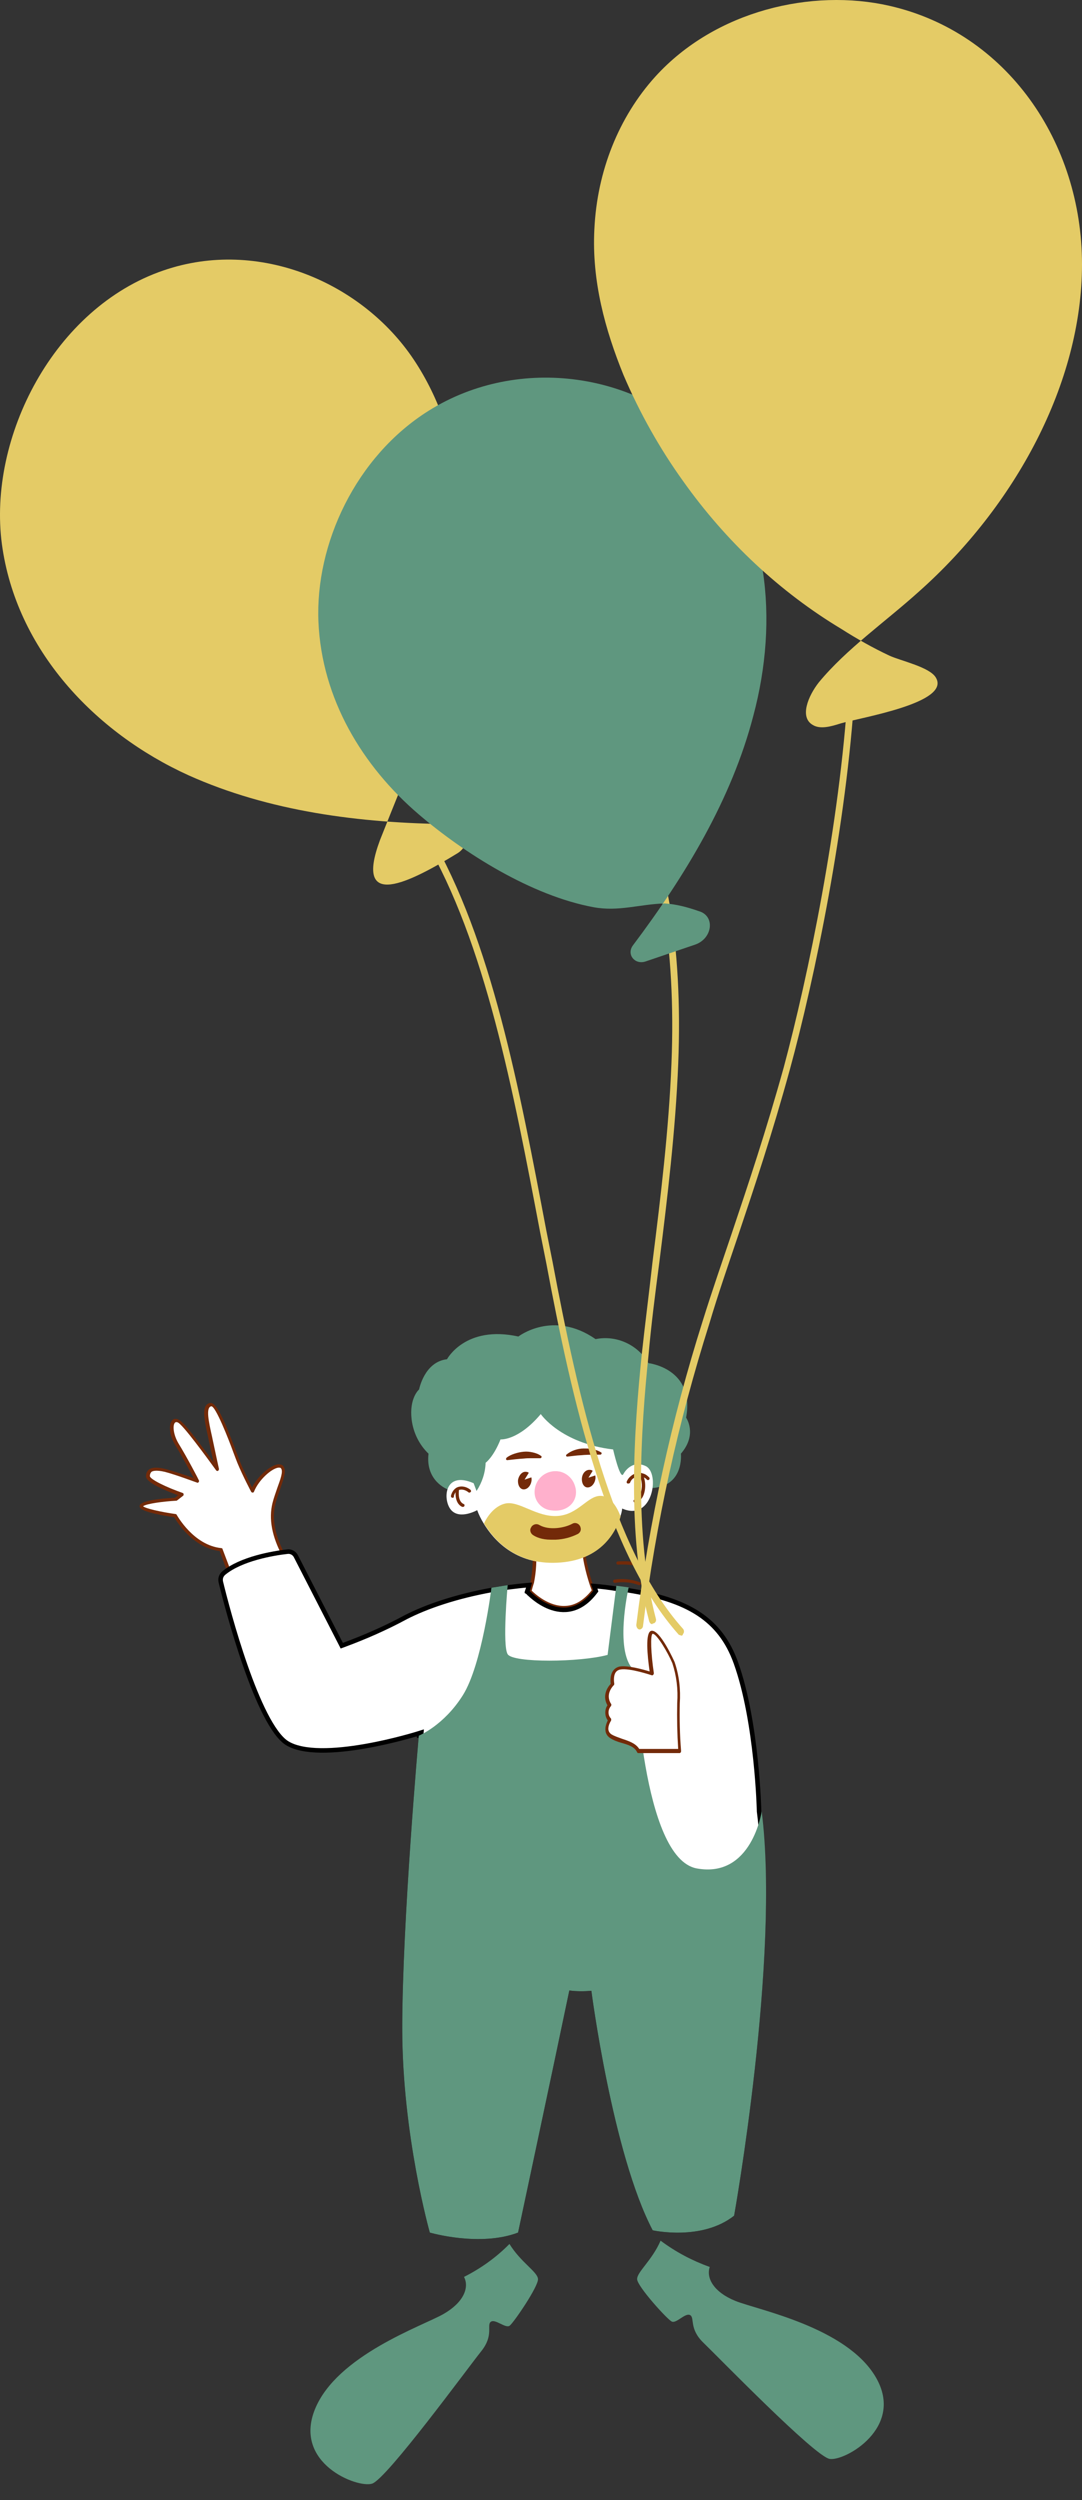 <svg width="239" height="552" viewBox="0 0 239 552" fill="none" xmlns="http://www.w3.org/2000/svg">
<rect x="0" y="0" width="239" height="552" fill="#333333" stroke="none"/>
<path d="M62.842 343.897C60.262 339.096 59.689 335.227 60.477 331.931C61.265 328.634 63.272 325.123 62.268 323.977C61.265 322.83 57.181 325.697 55.676 329.279C55.676 329.279 53.956 325.983 52.738 322.974C51.52 319.964 48.08 309.86 46.504 310.219C44.927 310.577 45.644 313.73 46.504 317.814C47.364 321.899 47.937 324.478 47.937 324.478C47.937 324.478 41.989 316.166 39.983 314.303C37.977 312.44 37.188 315.736 39.123 318.961C41.058 322.185 43.637 327.13 43.637 327.13C43.637 327.13 39.051 325.41 36.472 324.765C33.892 324.12 32.674 324.622 32.674 326.055C32.674 327.488 40.126 330.139 40.126 330.139L38.836 331.142C38.836 331.142 32.172 331.429 31.312 332.504C30.453 333.579 38.765 334.725 38.765 334.725C38.765 334.725 42.491 341.533 48.797 342.178L51.233 348.77L62.842 343.897Z" fill="white"/>
<path d="M51.234 349.057C51.162 349.057 51.162 349.057 51.09 349.057C51.019 348.986 50.947 348.914 50.875 348.842L48.511 342.465C42.635 341.748 39.124 336.087 38.479 335.012C36.186 334.654 31.313 333.866 30.883 332.791C30.811 332.576 30.811 332.361 30.955 332.218C31.886 331.071 37.261 330.785 38.622 330.713L39.339 330.14C37.117 329.351 32.245 327.417 32.245 325.984C32.245 325.339 32.459 324.837 32.889 324.479C33.534 323.977 34.752 323.906 36.472 324.335C38.407 324.837 41.345 325.84 42.778 326.342C41.99 324.837 40.127 321.398 38.694 319.033C37.261 316.668 37.261 314.303 38.12 313.515C38.335 313.3 39.052 312.942 40.127 313.945C41.703 315.378 45.358 320.394 47.149 322.831C46.934 321.684 46.504 319.964 46.074 317.815L46.003 317.456C45.071 313.3 44.426 310.219 46.361 309.789C47.722 309.502 49.37 313.085 52.093 320.323C52.452 321.326 52.81 322.186 53.025 322.759C53.885 324.909 55.103 327.273 55.676 328.42C57.038 325.769 59.689 323.619 61.337 323.332C61.982 323.261 62.412 323.476 62.556 323.691C63.344 324.622 62.699 326.414 61.91 328.707C61.552 329.781 61.122 330.928 60.836 332.003C59.976 335.442 60.764 339.24 63.2 343.683C63.272 343.755 63.272 343.898 63.2 343.97C63.2 344.041 63.129 344.113 62.985 344.184L51.377 349.057C51.377 349.057 51.305 349.057 51.234 349.057ZM31.6 332.576C32.101 333.078 35.684 333.866 38.765 334.296C38.909 334.296 38.98 334.367 39.052 334.511C39.124 334.582 42.706 341.175 48.869 341.82C49.012 341.82 49.156 341.891 49.156 342.035L51.52 348.269L62.412 343.683C60.047 339.24 59.331 335.371 60.191 331.859C60.477 330.713 60.907 329.566 61.266 328.492C61.91 326.7 62.627 324.837 62.054 324.192C61.982 324.049 61.767 324.049 61.481 324.049C59.976 324.264 57.181 326.7 56.106 329.351C56.035 329.495 55.963 329.566 55.82 329.566C55.676 329.566 55.533 329.495 55.461 329.351C55.461 329.351 53.67 325.984 52.452 323.046C52.237 322.472 51.879 321.612 51.52 320.609C50.589 318.03 47.579 310.291 46.648 310.506C45.429 310.792 46.074 313.802 46.862 317.313L46.934 317.671C47.794 321.756 48.367 324.335 48.367 324.335C48.367 324.479 48.296 324.694 48.152 324.765C48.009 324.837 47.794 324.765 47.722 324.622C47.651 324.55 41.775 316.31 39.769 314.447C39.553 314.232 39.052 313.802 38.694 314.088C38.12 314.518 38.192 316.597 39.41 318.675C41.345 321.827 43.925 326.772 43.925 326.843C43.996 326.987 43.996 327.13 43.853 327.273C43.781 327.417 43.566 327.417 43.495 327.345C43.423 327.345 38.909 325.625 36.401 324.98C34.538 324.55 33.749 324.765 33.463 324.98C33.248 325.195 33.104 325.482 33.104 325.912C33.104 326.628 36.831 328.42 40.342 329.638C40.485 329.71 40.557 329.781 40.557 329.925C40.557 330.068 40.557 330.211 40.413 330.283L39.124 331.286C39.052 331.358 38.98 331.358 38.909 331.358C36.186 331.501 32.316 332.003 31.6 332.576Z" fill="#732A09"/>
<path d="M131.057 351.209C124.679 359.664 117.012 351.281 117.012 351.281C117.227 350.707 117.442 350.062 117.513 349.417C118.087 346.838 118.23 344.187 117.943 341.607C117.943 341.607 129.337 336.519 128.907 340.532C128.62 343.327 129.767 347.411 130.483 349.632C130.842 350.564 131.057 351.209 131.057 351.209Z" fill="white"/>
<path d="M124.538 355.365C120.311 355.365 116.871 351.71 116.728 351.567C116.656 351.496 116.584 351.352 116.656 351.209C116.871 350.636 117.014 349.991 117.158 349.417C117.659 346.838 117.803 344.258 117.588 341.678C117.588 341.535 117.659 341.392 117.803 341.32C118.663 340.89 126.545 337.522 128.695 339.099C128.981 339.314 129.339 339.744 129.268 340.604C128.981 343.327 130.128 347.339 130.844 349.561C131.131 350.492 131.418 351.137 131.418 351.137C131.489 351.281 131.418 351.352 131.346 351.495C129.483 354.003 127.261 355.293 124.825 355.365C124.753 355.365 124.61 355.365 124.538 355.365ZM117.444 351.209C118.161 351.925 121.314 354.792 124.897 354.577C127.046 354.505 128.981 353.287 130.701 351.137C130.629 350.851 130.414 350.421 130.199 349.704C129.483 347.483 128.336 343.327 128.623 340.46C128.695 339.959 128.48 339.744 128.336 339.6C126.831 338.526 120.884 340.747 118.376 341.822C118.591 344.401 118.448 346.981 117.946 349.489C117.731 350.134 117.588 350.636 117.444 351.209Z" fill="#732A09"/>
<path d="M92.505 383.24C92.355 382.763 92.355 382.763 92.355 382.763L92.354 382.763L92.351 382.764L92.34 382.768L92.294 382.782C92.253 382.795 92.192 382.813 92.112 382.838C91.952 382.886 91.715 382.957 91.411 383.046C90.802 383.224 89.923 383.472 88.844 383.755C86.686 384.322 83.731 385.026 80.542 385.578C77.351 386.131 73.94 386.528 70.866 386.489C67.776 386.449 65.103 385.967 63.325 384.827C61.798 383.829 60.196 381.552 58.623 378.483C57.062 375.438 55.572 371.703 54.237 367.892C51.567 360.276 49.53 352.414 48.779 349.303C48.606 348.552 48.833 347.817 49.469 347.297C51.361 345.749 54.042 344.661 56.686 343.916C59.322 343.173 61.873 342.783 63.467 342.606L63.475 342.605L63.483 342.604C64.255 342.493 65.052 342.938 65.394 343.68L65.399 343.689L65.403 343.699L75.292 362.974L75.494 363.369L75.91 363.215C80.584 361.489 85.191 359.474 89.585 357.098C94.261 354.689 100.803 352.482 108.645 351.056L108.648 351.056C109.211 350.95 109.793 350.862 110.394 350.772L110.52 350.754C111.075 350.671 111.644 350.586 112.213 350.486C113.716 350.298 115.267 350.111 116.87 349.972C116.775 350.354 116.67 350.725 116.537 351.123L116.444 351.403L116.644 351.62L117.011 351.281C116.644 351.62 116.644 351.62 116.644 351.62L116.645 351.621L116.647 351.623L116.652 351.629L116.671 351.649C116.688 351.666 116.711 351.691 116.742 351.722C116.804 351.785 116.893 351.875 117.009 351.984C117.24 352.204 117.576 352.506 117.999 352.841C118.841 353.508 120.044 354.317 121.465 354.857C122.888 355.397 124.551 355.674 126.291 355.243C128.037 354.811 129.804 353.681 131.454 351.512L131.614 351.302L131.531 351.051L131.056 351.209L131.531 351.051L131.531 351.051L131.53 351.051L131.53 351.049L131.528 351.043L131.52 351.02L131.49 350.932C131.464 350.855 131.425 350.744 131.375 350.603C131.333 350.485 131.284 350.347 131.227 350.192C132.924 350.331 134.512 350.525 135.99 350.771L135.996 350.772C136.106 350.789 136.215 350.806 136.323 350.823C137.123 350.947 137.903 351.068 138.737 351.133C145.289 352.167 150.363 353.746 154.233 356.268C158.092 358.783 160.786 362.255 162.545 367.143C164.889 373.678 166.174 381.871 166.871 388.452C167.22 391.738 167.42 394.614 167.534 396.668C167.591 397.694 167.626 398.515 167.647 399.079C167.658 399.361 167.665 399.579 167.669 399.725C167.671 399.799 167.672 399.855 167.673 399.892L167.674 399.934L167.675 399.944L167.675 399.946L167.675 399.947L167.675 399.973L167.679 400C169.749 416.166 168.251 438.436 166.227 456.696C165.215 465.82 164.074 473.93 163.186 479.76C162.742 482.674 162.361 485.018 162.091 486.634C161.956 487.441 161.849 488.066 161.776 488.49C161.742 488.685 161.715 488.837 161.697 488.945C158.259 491.586 153.962 492.361 150.462 492.456C148.692 492.505 147.141 492.379 146.034 492.242C145.48 492.173 145.039 492.101 144.737 492.047C144.646 492.031 144.567 492.016 144.503 492.003C140.15 483.608 136.812 470.577 134.556 459.562C133.42 454.018 132.561 449.001 131.987 445.369C131.699 443.554 131.483 442.085 131.339 441.071C131.267 440.564 131.212 440.17 131.176 439.904C131.158 439.77 131.145 439.669 131.136 439.601L131.125 439.524L131.123 439.505L131.122 439.5L131.122 439.499C131.122 439.499 131.122 439.499 131.101 439.501C131.065 439.506 130.968 439.518 130.707 439.552L131.122 439.498L131.061 439.023L130.583 439.064C128.962 439.205 127.353 439.204 125.821 438.996L125.359 438.933L125.264 439.389C123.509 447.808 120.678 461.171 118.287 472.43C117.091 478.059 116.005 483.163 115.218 486.859C114.824 488.706 114.506 490.203 114.285 491.237L114.031 492.428L114 492.574C109.939 494.051 105.276 494.051 101.568 493.659C99.682 493.46 98.056 493.161 96.903 492.912C96.327 492.787 95.869 492.676 95.556 492.595C95.477 492.575 95.407 492.557 95.347 492.54C95.303 492.38 95.241 492.148 95.163 491.85C94.997 491.22 94.76 490.291 94.476 489.103C93.906 486.727 93.147 483.312 92.387 479.162C90.868 470.859 89.35 459.622 89.35 447.875C89.35 436.106 90.263 419.962 91.176 406.751C91.633 400.148 92.09 394.281 92.432 390.064C92.603 387.956 92.746 386.261 92.846 385.093C92.896 384.509 92.935 384.057 92.962 383.75L92.992 383.403L93 383.314L93.002 383.292L93.003 383.286L93.003 383.285C93.003 383.285 93.003 383.284 92.505 383.24ZM92.505 383.24L92.355 382.763L93.069 382.538L93.003 383.284L92.505 383.24Z" fill="white" stroke="black"/>
<path d="M162.157 489.22C154.991 494.881 144.171 492.445 144.171 492.445C135.285 475.534 130.628 439.562 130.628 439.562C128.98 439.705 127.331 439.705 125.755 439.49C122.244 456.33 114.433 492.947 114.433 492.947C105.978 496.171 94.942 492.947 94.942 492.947C94.942 492.947 88.852 471.449 88.852 447.874C88.852 424.299 92.506 383.239 92.506 383.239C92.506 383.239 98.024 381.018 102.251 374.282C106.479 367.547 108.557 350.564 108.557 350.564L112.14 349.991C112.14 349.991 110.922 363.319 112.14 365.254C113.358 367.188 128.12 367.045 134.211 365.397L136.145 350.134L138.868 350.492C138.868 350.492 135.429 365.397 140.373 369.051C140.373 369.051 141.735 410.326 153.916 412.547C166.098 414.769 168.248 399.936 168.248 399.936C172.332 432.396 162.157 489.22 162.157 489.22Z" fill="#5F977F"/>
<path d="M98.882 328.852C98.882 328.852 93.937 327.061 94.654 320.97C92.576 318.963 91.286 316.312 90.927 313.446C90.354 308.645 92.576 306.782 92.576 306.782C92.576 306.782 93.722 300.691 98.738 300.117C98.738 300.117 102.751 292.522 114.503 295.101C114.503 295.101 122.17 289.154 131.557 295.675C136.143 294.743 140.873 296.893 143.237 300.977C143.237 300.977 153.556 302.124 151.549 313.016C151.549 313.016 154.129 316.67 150.403 320.97C150.403 320.97 151.191 328.35 143.739 328.565C136.287 328.78 106.979 331.002 106.979 331.002L98.882 328.852Z" fill="#5F977F"/>
<path d="M137.435 333.078C137.364 333.723 137.22 334.297 137.005 334.87C136.002 338.094 132.849 344.615 122.96 345.045C113.788 345.475 108.987 339.958 106.838 336.375C106.264 335.443 105.763 334.44 105.404 333.437C105.404 333.437 101.607 335.586 99.672 333.437C97.737 331.287 98.024 324.623 104.616 327.489L105.261 329.209C106.479 327.346 107.196 325.196 107.268 322.975C107.268 322.975 108.987 321.757 110.564 317.815C110.564 317.815 114.433 318.174 119.449 312.226C119.449 312.226 123.82 318.675 135.429 320.037C135.429 320.037 136.934 326.629 137.65 325.554C137.65 325.554 139.298 322.187 142.595 323.691C145.891 325.196 144.171 336.088 137.435 333.078Z" fill="white"/>
<path d="M132.633 321.185C131.343 321.185 130.125 321.185 128.978 321.256C128.405 321.328 127.76 321.328 127.187 321.4C126.614 321.471 125.969 321.543 125.324 321.615C125.18 321.615 125.037 321.543 125.037 321.4C125.037 321.328 125.037 321.256 125.109 321.185C125.61 320.755 126.255 320.396 126.9 320.181C127.545 319.966 128.19 319.823 128.907 319.823C129.552 319.823 130.268 319.823 130.913 319.966C131.558 320.11 132.203 320.325 132.776 320.683C132.919 320.755 132.919 320.898 132.848 321.041C132.776 321.113 132.704 321.185 132.633 321.185Z" fill="#732A09"/>
<path d="M111.852 321.901C112.354 321.471 112.998 321.184 113.643 320.969C114.288 320.754 114.933 320.611 115.65 320.539C116.366 320.467 117.011 320.539 117.656 320.682C118.301 320.826 118.946 321.041 119.519 321.471C119.663 321.542 119.663 321.686 119.591 321.829C119.519 321.901 119.448 321.972 119.376 321.972C118.731 321.972 118.086 321.972 117.513 321.972C116.94 321.972 116.295 321.972 115.721 322.044C114.503 322.116 113.357 322.259 112.067 322.402C111.924 322.402 111.78 322.331 111.78 322.187C111.78 322.044 111.852 321.901 111.852 321.901Z" fill="#732A09"/>
<path d="M128.548 326.271C128.405 327.346 128.906 328.35 129.694 328.421C130.483 328.493 131.271 327.776 131.486 326.701C131.557 326.415 131.557 326.057 131.486 325.77L129.981 326.271L130.913 324.767C130.769 324.623 130.554 324.552 130.411 324.552C129.479 324.408 128.691 325.197 128.548 326.271Z" fill="#732A09"/>
<path d="M114.436 326.701C114.293 327.776 114.794 328.779 115.583 328.851C116.371 328.922 117.159 328.206 117.374 327.131C117.446 326.844 117.446 326.486 117.374 326.199L115.869 326.701L116.801 325.196C116.657 325.053 116.442 324.981 116.227 324.981C115.439 324.838 114.651 325.626 114.436 326.701Z" fill="#732A09"/>
<path d="M103.763 329.209C101.971 327.919 100.395 328.635 99.965 330.355L103.763 329.209Z" fill="white"/>
<path d="M99.961 330.714H99.89C99.675 330.642 99.603 330.499 99.603 330.284C99.818 329.352 100.391 328.636 101.108 328.349C101.968 328.063 102.971 328.206 103.902 328.922C104.046 329.066 104.117 329.281 103.974 329.424C103.831 329.567 103.616 329.639 103.473 329.496C102.756 328.922 101.968 328.779 101.323 328.994C100.75 329.209 100.391 329.711 100.248 330.356C100.32 330.571 100.176 330.714 99.961 330.714Z" fill="#732A09"/>
<path d="M102.255 332.362C100.535 331.574 101.036 328.851 101.036 328.851L102.255 332.362Z" fill="white"/>
<path d="M102.253 332.721C102.181 332.721 102.181 332.721 102.11 332.721C100.175 331.861 100.677 328.923 100.677 328.779C100.677 328.564 100.892 328.421 101.107 328.493C101.322 328.493 101.465 328.708 101.393 328.923C101.393 328.923 100.963 331.431 102.396 332.076C102.611 332.147 102.683 332.362 102.54 332.577C102.54 332.649 102.396 332.721 102.253 332.721Z" fill="#732A09"/>
<path d="M138.795 327.203C139.297 325.914 140.802 325.197 142.092 325.77C142.45 325.914 142.808 326.129 143.095 326.415" fill="white"/>
<path d="M138.795 327.561C138.724 327.561 138.724 327.561 138.652 327.561C138.437 327.489 138.365 327.274 138.437 327.131C138.724 326.414 139.297 325.841 140.013 325.483C140.73 325.196 141.518 325.124 142.235 325.411C142.665 325.554 143.023 325.841 143.381 326.199C143.525 326.342 143.525 326.557 143.381 326.701C143.238 326.844 143.023 326.844 142.88 326.701C142.665 326.414 142.378 326.271 142.02 326.127C141.447 325.913 140.873 325.913 140.3 326.199C139.727 326.414 139.369 326.844 139.154 327.417C139.082 327.489 138.939 327.561 138.795 327.561Z" fill="#732A09"/>
<path d="M140.301 331.43C142.164 330.928 142.666 327.417 141.519 325.625L140.301 331.43Z" fill="white"/>
<path d="M140.302 331.789C140.158 331.789 140.015 331.717 139.943 331.502C139.872 331.287 140.015 331.144 140.23 331.072C140.875 330.929 141.233 330.284 141.448 329.782C141.95 328.564 141.878 326.844 141.233 325.769C141.162 325.626 141.162 325.411 141.377 325.268C141.52 325.196 141.735 325.196 141.878 325.411C142.595 326.629 142.738 328.564 142.165 330.069C141.807 331 141.162 331.574 140.445 331.789C140.373 331.717 140.302 331.789 140.302 331.789Z" fill="#732A09"/>
<path d="M118.087 329.208C118.231 326.628 120.38 324.694 122.96 324.837C123.175 324.837 123.39 324.909 123.605 324.909C125.181 325.267 126.471 326.413 126.973 327.99C128.048 331.071 125.683 333.937 121.957 333.508C119.664 333.364 117.944 331.429 118.087 329.208Z" fill="#FFB0CC"/>
<path d="M137.079 334.87C136.076 338.095 132.923 344.615 123.034 345.045C113.862 345.475 109.061 339.958 106.911 336.375C106.911 336.375 108.416 332.792 111.497 332.004C114.578 331.215 118.448 335.013 123.106 334.727C127.763 334.44 129.77 330.212 132.708 330.284C135.646 330.356 137.079 334.87 137.079 334.87Z" fill="#E4CB66"/>
<path d="M118.874 337.021C121.167 338.383 124.75 337.666 126.47 336.735C126.9 336.52 127.473 336.663 127.688 337.093C127.975 337.523 127.831 338.096 127.401 338.311C125.897 339.028 124.32 339.458 122.672 339.601C120.164 339.816 118.731 339.171 117.943 338.598C117.513 338.311 117.441 337.738 117.728 337.308L117.799 337.236L117.871 337.164C118.014 336.878 118.516 336.806 118.874 337.021Z" fill="#732A09"/>
<path d="M121.671 339.959C119.665 339.959 118.375 339.386 117.658 338.884C117.372 338.669 117.228 338.383 117.157 338.096C117.085 337.738 117.157 337.451 117.372 337.165C117.372 337.093 117.443 337.093 117.443 337.021L117.515 336.95C117.945 336.52 118.59 336.376 119.163 336.735C121.313 337.953 124.681 337.38 126.401 336.448C126.974 336.09 127.762 336.305 128.12 336.95C128.264 337.236 128.335 337.595 128.264 337.881C128.192 338.24 127.977 338.454 127.69 338.669C126.114 339.458 124.466 339.888 122.746 339.959C122.316 339.959 121.958 339.959 121.671 339.959ZM118.375 337.236C118.232 337.236 118.088 337.308 117.945 337.451L117.873 337.523C117.73 337.666 117.73 337.881 117.73 338.025C117.73 338.168 117.873 338.311 117.945 338.383C118.733 338.884 120.095 339.529 122.459 339.314C124.108 339.243 125.612 338.813 127.045 338.096C127.189 338.025 127.26 337.881 127.26 337.738C127.332 337.595 127.26 337.451 127.189 337.308C127.045 337.021 126.687 336.95 126.472 337.093C124.752 338.096 121.026 338.813 118.518 337.38C118.59 337.236 118.518 337.236 118.375 337.236Z" fill="#732A09"/>
<path d="M143.312 346.836C143.241 346.836 143.169 346.836 143.097 346.764C140.733 345.116 136.576 345.474 136.505 345.474C136.29 345.474 136.146 345.331 136.146 345.116C136.146 344.901 136.29 344.758 136.505 344.758C136.72 344.758 141.019 344.328 143.599 346.191C143.742 346.334 143.814 346.549 143.67 346.693C143.527 346.764 143.384 346.836 143.312 346.836Z" fill="#732A09"/>
<path d="M141.233 349.99C141.162 349.99 141.162 349.99 141.09 349.99C139.442 349.345 137.651 349.202 135.859 349.489C135.644 349.489 135.501 349.417 135.429 349.202C135.429 348.987 135.501 348.844 135.716 348.772C137.579 348.486 139.514 348.701 141.305 349.345C141.52 349.417 141.592 349.632 141.52 349.775C141.52 349.919 141.377 349.99 141.233 349.99Z" fill="#732A09"/>
<path d="M145.916 494.735C144 499.143 140.676 501.661 140.733 503.251C140.79 504.841 147.335 512.068 148.367 512.586C149.4 513.105 151.332 510.605 152.424 511.163C153.516 511.722 152.14 514.164 155.394 517.29C158.647 520.416 179.931 542.338 183.249 542.92C186.567 543.503 199.916 536.055 193.478 524.933C187.04 513.812 167.332 510.018 162.446 508.042C157.561 506.065 155.957 502.922 156.777 500.539C152.943 499.18 149.25 497.225 145.916 494.735Z" fill="#5F977F"/>
<path d="M112.534 495.459C115.021 499.512 118.687 501.573 118.836 503.177C118.985 504.78 113.496 512.803 112.588 513.503C111.679 514.202 109.372 511.909 108.406 512.652C107.441 513.395 109.146 515.61 106.281 519.171C103.416 522.733 85.45 547.323 82.195 548.382C78.941 549.44 64.739 543.913 69.563 531.971C74.387 520.029 93.368 513.557 97.951 510.934C102.533 508.311 103.681 504.986 102.492 502.736C106.209 500.869 109.647 498.404 112.534 495.459Z" fill="#5F977F"/>
<path d="M144.134 358.612C143.835 358.612 143.537 358.443 143.387 357.938C138.308 338.909 140.101 315.334 141.744 299.167C142.491 292.263 143.387 285.359 144.134 278.623C145.927 264.309 147.72 249.659 148.317 234.84C149.363 208.907 145.628 187.689 138.009 174.89C137.71 174.554 137.71 174.048 138.009 173.712C138.308 173.375 138.756 173.375 139.055 173.712C139.055 173.712 139.055 173.88 139.204 173.88C147.122 187.015 150.857 208.57 149.811 234.84C149.214 249.659 147.421 264.478 145.628 278.791C144.732 285.527 143.835 292.6 143.238 299.336C141.595 315.333 139.951 338.741 144.881 357.433C145.031 357.938 144.732 358.275 144.433 358.443C144.134 358.443 144.134 358.443 144.134 358.612Z" fill="#E4CB66"/>
<path d="M141.296 359.789C140.848 359.789 140.549 359.284 140.549 358.779C143.387 335.877 148.317 313.48 155.189 291.757C157.281 285.021 159.521 278.622 161.613 272.391C165.348 261.277 169.232 249.657 173.116 235.681C178.494 215.641 185.515 181.793 187.308 152.492C187.308 151.987 187.756 151.65 188.055 151.65C188.503 151.65 188.802 152.156 188.802 152.492C187.009 181.962 179.988 215.978 174.46 236.186C170.576 250.331 166.692 261.95 162.957 273.065C160.866 279.295 158.625 285.694 156.683 292.262C149.811 313.985 144.881 336.214 142.043 358.947C142.043 359.452 141.595 359.789 141.296 359.789Z" fill="#E4CB66"/>
<path d="M150.558 361.144C150.409 361.144 150.11 360.975 149.961 360.975C133.976 343.125 126.357 309.277 120.68 278.966L119.336 272.23C113.36 240.74 107.235 208.239 93.79 185.337C93.491 185 93.64 184.495 93.939 184.158C94.238 183.821 94.686 183.99 94.985 184.327C108.579 207.565 114.704 240.234 120.68 271.725L122.025 278.461C127.701 308.604 135.171 342.115 150.857 359.628C151.156 359.965 151.156 360.47 150.857 360.807C150.857 360.975 150.708 361.144 150.558 361.144Z" fill="#E4CB66"/>
<path d="M100.064 139.697C104.247 118.816 102.753 96.419 91.4 79.411C80.046 62.403 57.189 52.468 36.125 59.709C11.924 67.96 -2.716 96.588 0.421 120.163C3.558 143.402 20.887 161.757 41.653 171.187C59.281 179.102 79.299 181.796 99.766 181.965C103.351 181.965 104.247 186.343 101.11 188.364C90.354 194.931 78.104 201.162 83.93 185.501C89.906 170.345 96.33 155.863 100.064 139.697Z" fill="#E4CB66"/>
<path d="M92.45 179.771C80.05 169.162 71.087 154.343 70.34 137.335C69.593 120.159 78.557 100.793 94.691 90.689C114.858 78.06 141.45 82.606 155.642 98.099C169.834 113.591 172.075 136.83 166.398 158.048C161.618 176.403 151.459 193.243 139.807 208.736C138.313 210.756 140.255 213.114 142.645 212.272L153.551 208.567C157.435 207.22 158.032 202.168 154.297 201.158C151.907 200.316 149.368 199.642 146.828 199.474C141.301 199.642 136.669 201.326 131.142 200.316C117.398 197.79 102.459 188.36 92.45 179.771Z" fill="#5F977F"/>
<path d="M137.713 82.778C133.679 72.843 130.692 62.066 131.289 50.614C131.887 37.816 136.667 25.86 144.734 16.935C158.03 2.284 179.393 -2.599 196.423 1.274C222.417 7.168 239 31.417 239 58.361C239 84.631 224.21 111.743 202.997 130.603C195.527 137.339 187.012 143.233 180.887 150.642C178.496 153.673 176.554 158.389 179.542 160.073C181.186 161.083 183.576 160.409 185.667 159.736C190.298 158.389 210.018 155.189 206.731 149.632C205.387 147.274 198.963 145.927 196.423 144.748C192.838 143.064 189.253 141.044 185.817 138.855C172.371 130.771 160.42 119.657 150.859 106.186C145.78 99.113 141.298 91.198 137.713 82.778Z" fill="#E4CB66"/>
<path d="M150.16 386.662C149.874 383.174 149.802 379.685 149.874 376.197C150.089 373.123 149.73 370.133 148.727 367.226C148.082 365.648 145.288 360.249 143.926 360.498C142.565 360.747 143.926 369.635 143.926 369.635C143.926 369.635 138.982 367.974 136.832 368.389C134.682 368.804 135.184 371.96 135.184 371.96C135.184 371.96 132.891 374.12 134.611 376.612C133.823 377.359 133.823 378.771 134.467 379.602C134.539 379.685 134.611 379.768 134.682 379.851C134.682 379.851 133.106 382.177 134.897 383.423C136.689 384.669 139.913 384.503 140.917 386.662H150.16Z" fill="white"/>
<path d="M150.157 387.076H140.985C140.842 387.076 140.77 386.993 140.698 386.827C140.125 385.664 138.764 385.249 137.33 384.834C136.399 384.584 135.539 384.252 134.751 383.754C134.178 383.339 133.819 382.84 133.748 382.176C133.604 381.262 134.034 380.348 134.249 379.85C133.533 378.936 133.533 377.441 134.178 376.528C133.031 374.534 134.034 372.707 134.894 371.793C134.822 371.295 134.751 369.966 135.324 369.052C135.682 368.471 136.184 368.138 136.829 367.972C138.62 367.64 142.131 368.637 143.493 369.052C142.991 365.564 142.49 360.414 143.851 360.082C145.786 359.666 149.011 366.976 149.011 366.976C150.014 369.883 150.372 373.039 150.157 376.112C150.085 379.601 150.157 383.089 150.444 386.578C150.444 386.661 150.444 386.827 150.372 386.91C150.3 386.993 150.229 387.076 150.157 387.076ZM141.2 386.163H149.799C149.584 382.84 149.512 379.435 149.584 376.029C149.799 373.039 149.44 370.049 148.509 367.225C147.577 364.982 144.998 360.58 144.138 360.746C143.636 360.995 143.78 365.148 144.424 369.384C144.424 369.55 144.424 369.633 144.281 369.8C144.21 369.883 144.066 369.966 143.923 369.883C143.851 369.883 139.05 368.221 136.972 368.637C136.542 368.72 136.184 368.969 135.969 369.301C135.396 370.215 135.682 371.71 135.682 371.71C135.682 371.876 135.682 372.042 135.539 372.125C135.467 372.208 133.604 374.036 134.966 376.195C135.109 376.361 135.037 376.611 134.894 376.777C134.321 377.441 134.249 378.521 134.751 379.185C134.822 379.269 134.822 379.352 134.894 379.352C135.037 379.518 135.037 379.767 134.966 379.933C134.966 379.933 134.249 381.013 134.392 381.926C134.464 382.342 134.679 382.674 135.037 382.923C135.682 383.339 136.542 383.588 137.402 383.92C138.907 384.418 140.412 384.917 141.2 386.163Z" fill="#732A09"/>
</svg>
